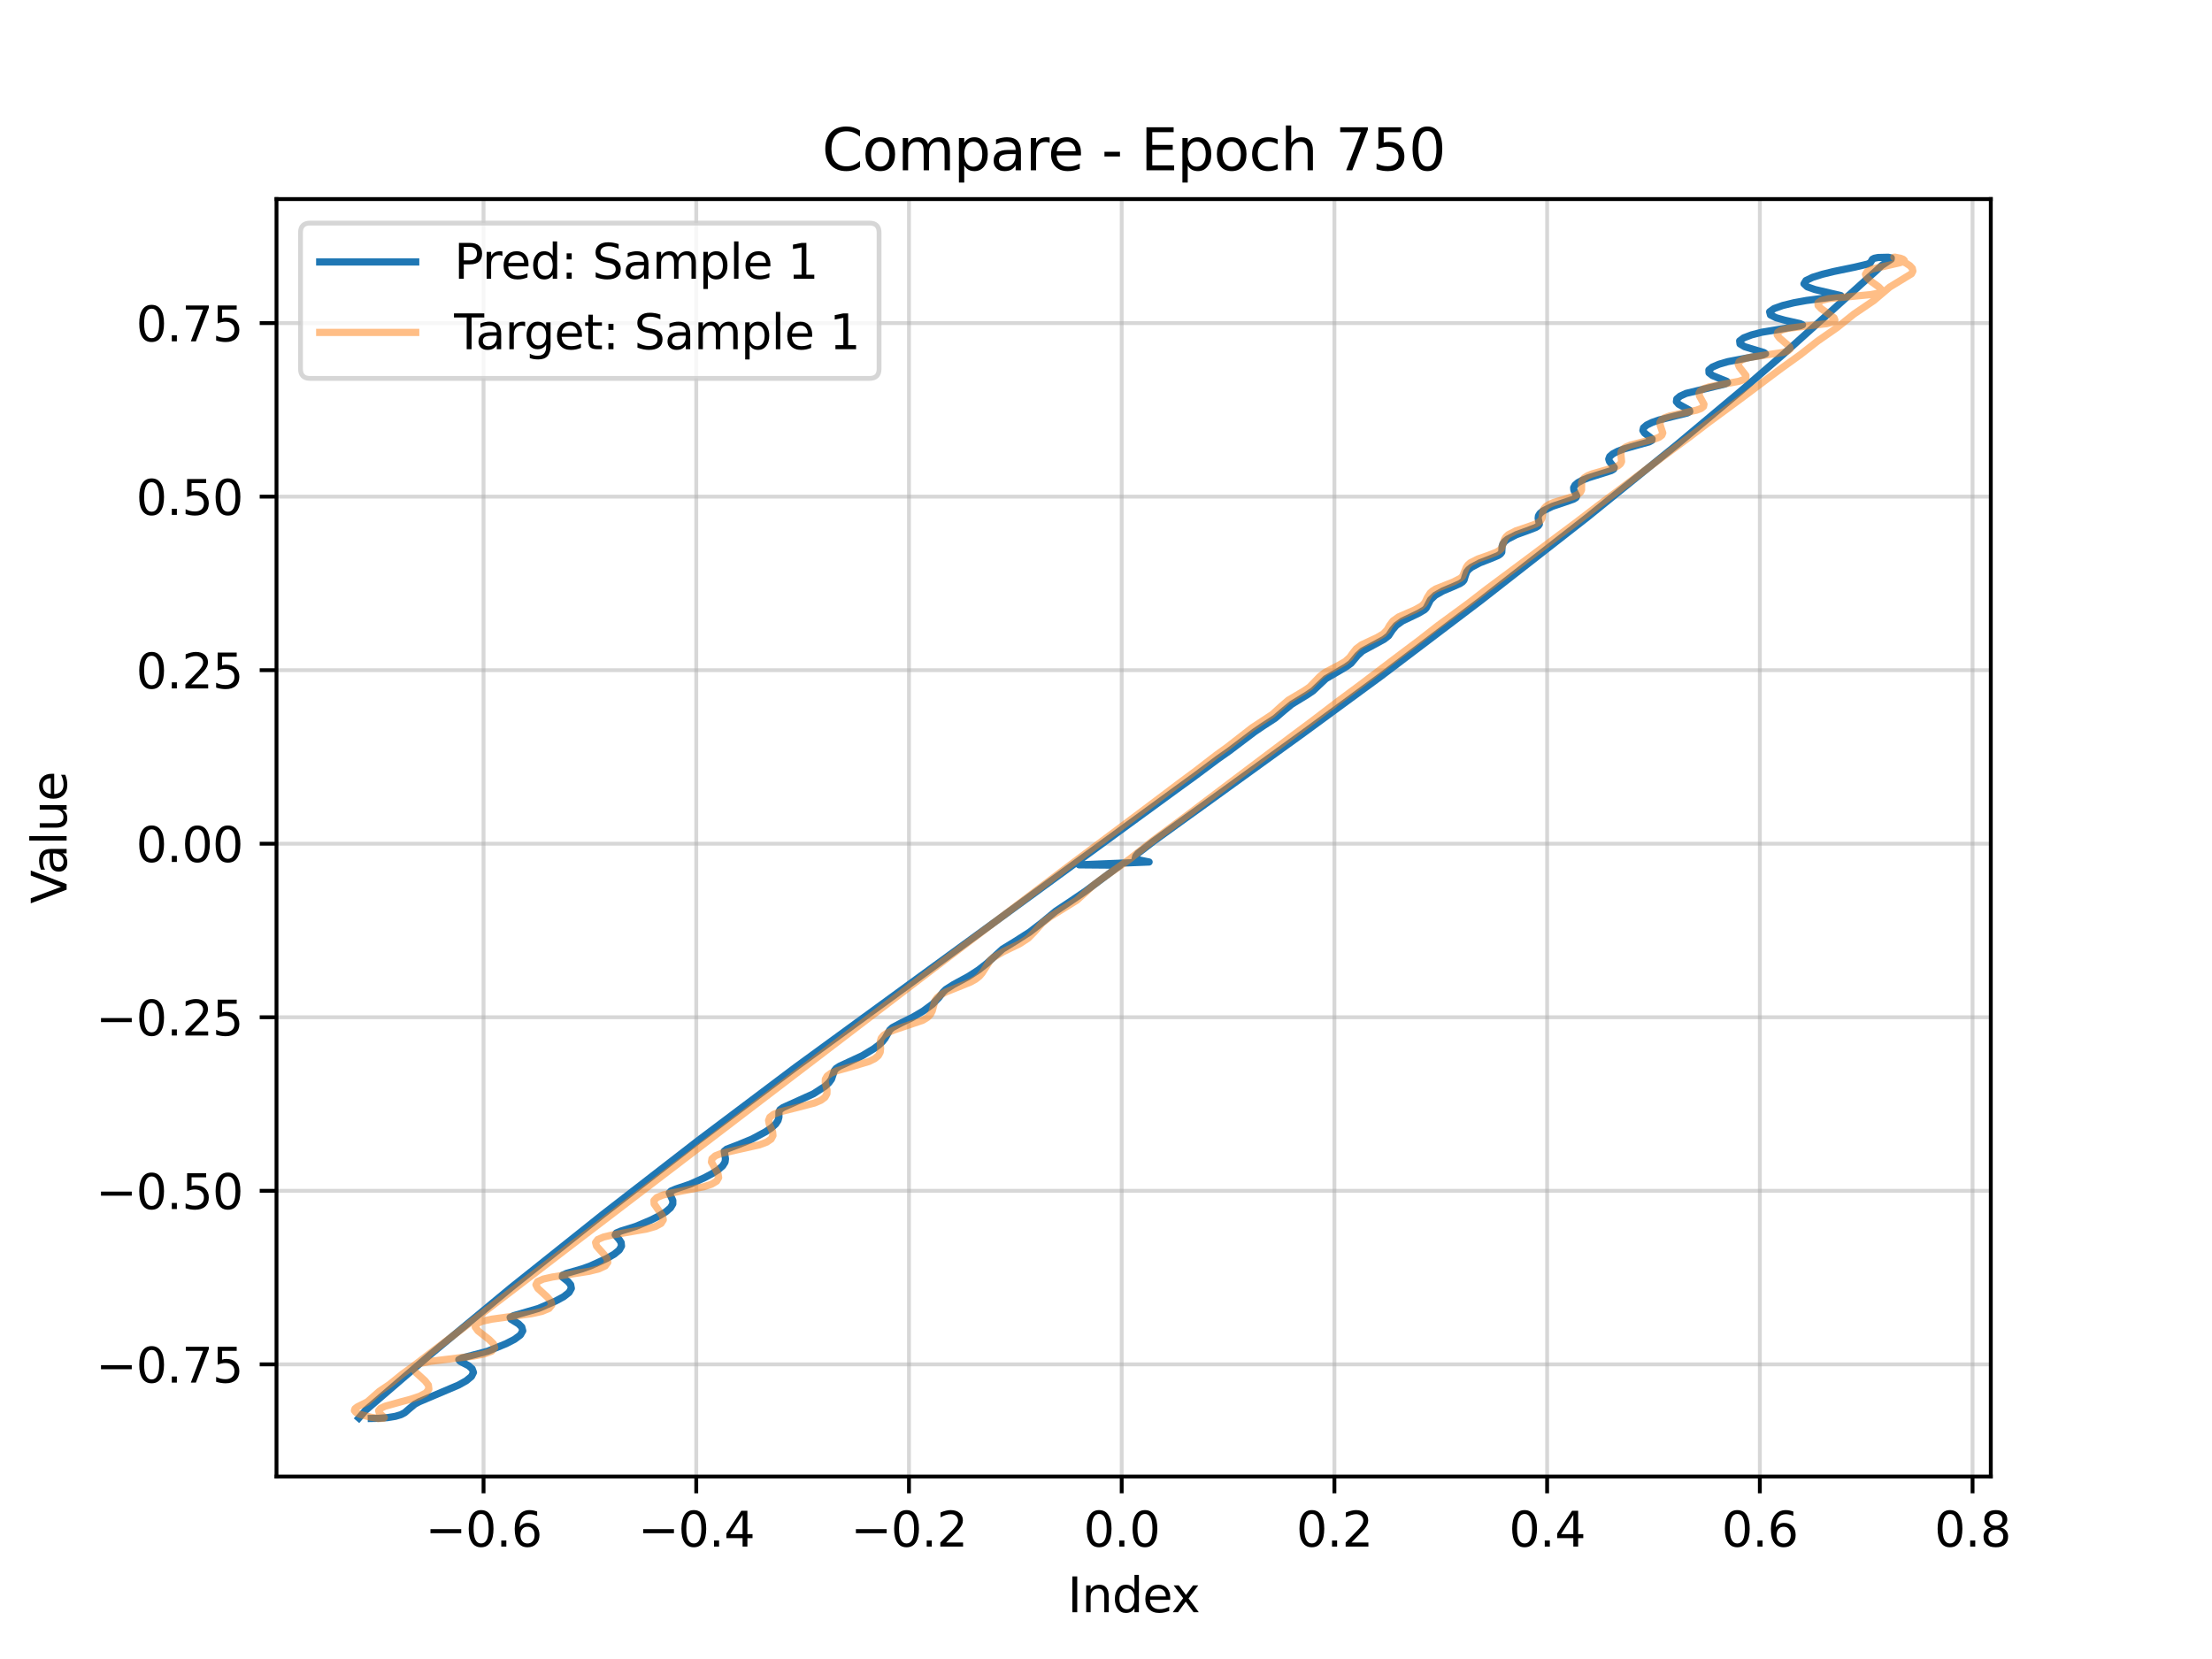 <?xml version="1.0" encoding="utf-8" standalone="no"?>
<!DOCTYPE svg PUBLIC "-//W3C//DTD SVG 1.1//EN"
  "http://www.w3.org/Graphics/SVG/1.1/DTD/svg11.dtd">
<svg xmlns:xlink="http://www.w3.org/1999/xlink" width="460.8pt" height="345.6pt" viewBox="0 0 460.8 345.6" xmlns="http://www.w3.org/2000/svg" version="1.1">
 <defs>
  <style type="text/css">*{stroke-linejoin: round; stroke-linecap: butt}</style>
 </defs>
 <g id="figure_1">
  <g id="patch_1">
   <path d="M 0 345.6 
L 460.8 345.6 
L 460.8 0 
L 0 0 
z
" style="fill: #ffffff"/>
  </g>
  <g id="axes_1">
   <g id="patch_2">
    <path d="M 57.6 307.584 
L 414.72 307.584 
L 414.72 41.472 
L 57.6 41.472 
z
" style="fill: #ffffff"/>
   </g>
   <g id="matplotlib.axis_1">
    <g id="xtick_1">
     <g id="line2d_1">
      <path d="M 100.731 307.584 
L 100.731 41.472 
" clip-path="url(#p039cfdbb49)" style="fill: none; stroke: #b0b0b0; stroke-opacity: 0.5; stroke-width: 0.8; stroke-linecap: square"/>
     </g>
     <g id="line2d_2">
      <defs>
       <path id="m019ae82e47" d="M 0 0 
L 0 3.5 
" style="stroke: #000000; stroke-width: 0.8"/>
      </defs>
      <g>
       <use xlink:href="#m019ae82e47" x="100.731" y="307.584" style="stroke: #000000; stroke-width: 0.8"/>
      </g>
     </g>
     <g id="text_1">
      <!-- −0.6 -->
      <g transform="translate(88.589 322.182) scale(0.1 -0.1)">
       <defs>
        <path id="DejaVuSans-2212" d="M 678 2272 
L 4684 2272 
L 4684 1741 
L 678 1741 
L 678 2272 
z
" transform="scale(0.016)"/>
        <path id="DejaVuSans-30" d="M 2034 4250 
Q 1547 4250 1301 3770 
Q 1056 3291 1056 2328 
Q 1056 1369 1301 889 
Q 1547 409 2034 409 
Q 2525 409 2770 889 
Q 3016 1369 3016 2328 
Q 3016 3291 2770 3770 
Q 2525 4250 2034 4250 
z
M 2034 4750 
Q 2819 4750 3233 4129 
Q 3647 3509 3647 2328 
Q 3647 1150 3233 529 
Q 2819 -91 2034 -91 
Q 1250 -91 836 529 
Q 422 1150 422 2328 
Q 422 3509 836 4129 
Q 1250 4750 2034 4750 
z
" transform="scale(0.016)"/>
        <path id="DejaVuSans-2e" d="M 684 794 
L 1344 794 
L 1344 0 
L 684 0 
L 684 794 
z
" transform="scale(0.016)"/>
        <path id="DejaVuSans-36" d="M 2113 2584 
Q 1688 2584 1439 2293 
Q 1191 2003 1191 1497 
Q 1191 994 1439 701 
Q 1688 409 2113 409 
Q 2538 409 2786 701 
Q 3034 994 3034 1497 
Q 3034 2003 2786 2293 
Q 2538 2584 2113 2584 
z
M 3366 4563 
L 3366 3988 
Q 3128 4100 2886 4159 
Q 2644 4219 2406 4219 
Q 1781 4219 1451 3797 
Q 1122 3375 1075 2522 
Q 1259 2794 1537 2939 
Q 1816 3084 2150 3084 
Q 2853 3084 3261 2657 
Q 3669 2231 3669 1497 
Q 3669 778 3244 343 
Q 2819 -91 2113 -91 
Q 1303 -91 875 529 
Q 447 1150 447 2328 
Q 447 3434 972 4092 
Q 1497 4750 2381 4750 
Q 2619 4750 2861 4703 
Q 3103 4656 3366 4563 
z
" transform="scale(0.016)"/>
       </defs>
       <use xlink:href="#DejaVuSans-2212"/>
       <use xlink:href="#DejaVuSans-30" transform="translate(83.789 0)"/>
       <use xlink:href="#DejaVuSans-2e" transform="translate(147.412 0)"/>
       <use xlink:href="#DejaVuSans-36" transform="translate(179.199 0)"/>
      </g>
     </g>
    </g>
    <g id="xtick_2">
     <g id="line2d_3">
      <path d="M 145.043 307.584 
L 145.043 41.472 
" clip-path="url(#p039cfdbb49)" style="fill: none; stroke: #b0b0b0; stroke-opacity: 0.5; stroke-width: 0.8; stroke-linecap: square"/>
     </g>
     <g id="line2d_4">
      <g>
       <use xlink:href="#m019ae82e47" x="145.043" y="307.584" style="stroke: #000000; stroke-width: 0.8"/>
      </g>
     </g>
     <g id="text_2">
      <!-- −0.4 -->
      <g transform="translate(132.902 322.182) scale(0.1 -0.1)">
       <defs>
        <path id="DejaVuSans-34" d="M 2419 4116 
L 825 1625 
L 2419 1625 
L 2419 4116 
z
M 2253 4666 
L 3047 4666 
L 3047 1625 
L 3713 1625 
L 3713 1100 
L 3047 1100 
L 3047 0 
L 2419 0 
L 2419 1100 
L 313 1100 
L 313 1709 
L 2253 4666 
z
" transform="scale(0.016)"/>
       </defs>
       <use xlink:href="#DejaVuSans-2212"/>
       <use xlink:href="#DejaVuSans-30" transform="translate(83.789 0)"/>
       <use xlink:href="#DejaVuSans-2e" transform="translate(147.412 0)"/>
       <use xlink:href="#DejaVuSans-34" transform="translate(179.199 0)"/>
      </g>
     </g>
    </g>
    <g id="xtick_3">
     <g id="line2d_5">
      <path d="M 189.356 307.584 
L 189.356 41.472 
" clip-path="url(#p039cfdbb49)" style="fill: none; stroke: #b0b0b0; stroke-opacity: 0.5; stroke-width: 0.8; stroke-linecap: square"/>
     </g>
     <g id="line2d_6">
      <g>
       <use xlink:href="#m019ae82e47" x="189.356" y="307.584" style="stroke: #000000; stroke-width: 0.8"/>
      </g>
     </g>
     <g id="text_3">
      <!-- −0.2 -->
      <g transform="translate(177.215 322.182) scale(0.1 -0.1)">
       <defs>
        <path id="DejaVuSans-32" d="M 1228 531 
L 3431 531 
L 3431 0 
L 469 0 
L 469 531 
Q 828 903 1448 1529 
Q 2069 2156 2228 2338 
Q 2531 2678 2651 2914 
Q 2772 3150 2772 3378 
Q 2772 3750 2511 3984 
Q 2250 4219 1831 4219 
Q 1534 4219 1204 4116 
Q 875 4013 500 3803 
L 500 4441 
Q 881 4594 1212 4672 
Q 1544 4750 1819 4750 
Q 2544 4750 2975 4387 
Q 3406 4025 3406 3419 
Q 3406 3131 3298 2873 
Q 3191 2616 2906 2266 
Q 2828 2175 2409 1742 
Q 1991 1309 1228 531 
z
" transform="scale(0.016)"/>
       </defs>
       <use xlink:href="#DejaVuSans-2212"/>
       <use xlink:href="#DejaVuSans-30" transform="translate(83.789 0)"/>
       <use xlink:href="#DejaVuSans-2e" transform="translate(147.412 0)"/>
       <use xlink:href="#DejaVuSans-32" transform="translate(179.199 0)"/>
      </g>
     </g>
    </g>
    <g id="xtick_4">
     <g id="line2d_7">
      <path d="M 233.669 307.584 
L 233.669 41.472 
" clip-path="url(#p039cfdbb49)" style="fill: none; stroke: #b0b0b0; stroke-opacity: 0.5; stroke-width: 0.8; stroke-linecap: square"/>
     </g>
     <g id="line2d_8">
      <g>
       <use xlink:href="#m019ae82e47" x="233.669" y="307.584" style="stroke: #000000; stroke-width: 0.8"/>
      </g>
     </g>
     <g id="text_4">
      <!-- 0.0 -->
      <g transform="translate(225.717 322.182) scale(0.1 -0.1)">
       <use xlink:href="#DejaVuSans-30"/>
       <use xlink:href="#DejaVuSans-2e" transform="translate(63.623 0)"/>
       <use xlink:href="#DejaVuSans-30" transform="translate(95.41 0)"/>
      </g>
     </g>
    </g>
    <g id="xtick_5">
     <g id="line2d_9">
      <path d="M 277.982 307.584 
L 277.982 41.472 
" clip-path="url(#p039cfdbb49)" style="fill: none; stroke: #b0b0b0; stroke-opacity: 0.5; stroke-width: 0.8; stroke-linecap: square"/>
     </g>
     <g id="line2d_10">
      <g>
       <use xlink:href="#m019ae82e47" x="277.982" y="307.584" style="stroke: #000000; stroke-width: 0.8"/>
      </g>
     </g>
     <g id="text_5">
      <!-- 0.2 -->
      <g transform="translate(270.03 322.182) scale(0.1 -0.1)">
       <use xlink:href="#DejaVuSans-30"/>
       <use xlink:href="#DejaVuSans-2e" transform="translate(63.623 0)"/>
       <use xlink:href="#DejaVuSans-32" transform="translate(95.41 0)"/>
      </g>
     </g>
    </g>
    <g id="xtick_6">
     <g id="line2d_11">
      <path d="M 322.294 307.584 
L 322.294 41.472 
" clip-path="url(#p039cfdbb49)" style="fill: none; stroke: #b0b0b0; stroke-opacity: 0.5; stroke-width: 0.8; stroke-linecap: square"/>
     </g>
     <g id="line2d_12">
      <g>
       <use xlink:href="#m019ae82e47" x="322.294" y="307.584" style="stroke: #000000; stroke-width: 0.8"/>
      </g>
     </g>
     <g id="text_6">
      <!-- 0.4 -->
      <g transform="translate(314.343 322.182) scale(0.1 -0.1)">
       <use xlink:href="#DejaVuSans-30"/>
       <use xlink:href="#DejaVuSans-2e" transform="translate(63.623 0)"/>
       <use xlink:href="#DejaVuSans-34" transform="translate(95.41 0)"/>
      </g>
     </g>
    </g>
    <g id="xtick_7">
     <g id="line2d_13">
      <path d="M 366.607 307.584 
L 366.607 41.472 
" clip-path="url(#p039cfdbb49)" style="fill: none; stroke: #b0b0b0; stroke-opacity: 0.5; stroke-width: 0.8; stroke-linecap: square"/>
     </g>
     <g id="line2d_14">
      <g>
       <use xlink:href="#m019ae82e47" x="366.607" y="307.584" style="stroke: #000000; stroke-width: 0.8"/>
      </g>
     </g>
     <g id="text_7">
      <!-- 0.6 -->
      <g transform="translate(358.655 322.182) scale(0.1 -0.1)">
       <use xlink:href="#DejaVuSans-30"/>
       <use xlink:href="#DejaVuSans-2e" transform="translate(63.623 0)"/>
       <use xlink:href="#DejaVuSans-36" transform="translate(95.41 0)"/>
      </g>
     </g>
    </g>
    <g id="xtick_8">
     <g id="line2d_15">
      <path d="M 410.92 307.584 
L 410.92 41.472 
" clip-path="url(#p039cfdbb49)" style="fill: none; stroke: #b0b0b0; stroke-opacity: 0.5; stroke-width: 0.8; stroke-linecap: square"/>
     </g>
     <g id="line2d_16">
      <g>
       <use xlink:href="#m019ae82e47" x="410.92" y="307.584" style="stroke: #000000; stroke-width: 0.8"/>
      </g>
     </g>
     <g id="text_8">
      <!-- 0.8 -->
      <g transform="translate(402.968 322.182) scale(0.1 -0.1)">
       <defs>
        <path id="DejaVuSans-38" d="M 2034 2216 
Q 1584 2216 1326 1975 
Q 1069 1734 1069 1313 
Q 1069 891 1326 650 
Q 1584 409 2034 409 
Q 2484 409 2743 651 
Q 3003 894 3003 1313 
Q 3003 1734 2745 1975 
Q 2488 2216 2034 2216 
z
M 1403 2484 
Q 997 2584 770 2862 
Q 544 3141 544 3541 
Q 544 4100 942 4425 
Q 1341 4750 2034 4750 
Q 2731 4750 3128 4425 
Q 3525 4100 3525 3541 
Q 3525 3141 3298 2862 
Q 3072 2584 2669 2484 
Q 3125 2378 3379 2068 
Q 3634 1759 3634 1313 
Q 3634 634 3220 271 
Q 2806 -91 2034 -91 
Q 1263 -91 848 271 
Q 434 634 434 1313 
Q 434 1759 690 2068 
Q 947 2378 1403 2484 
z
M 1172 3481 
Q 1172 3119 1398 2916 
Q 1625 2713 2034 2713 
Q 2441 2713 2670 2916 
Q 2900 3119 2900 3481 
Q 2900 3844 2670 4047 
Q 2441 4250 2034 4250 
Q 1625 4250 1398 4047 
Q 1172 3844 1172 3481 
z
" transform="scale(0.016)"/>
       </defs>
       <use xlink:href="#DejaVuSans-30"/>
       <use xlink:href="#DejaVuSans-2e" transform="translate(63.623 0)"/>
       <use xlink:href="#DejaVuSans-38" transform="translate(95.41 0)"/>
      </g>
     </g>
    </g>
    <g id="text_9">
     <!-- Index -->
     <g transform="translate(222.394 335.861) scale(0.1 -0.1)">
      <defs>
       <path id="DejaVuSans-49" d="M 628 4666 
L 1259 4666 
L 1259 0 
L 628 0 
L 628 4666 
z
" transform="scale(0.016)"/>
       <path id="DejaVuSans-6e" d="M 3513 2113 
L 3513 0 
L 2938 0 
L 2938 2094 
Q 2938 2591 2744 2837 
Q 2550 3084 2163 3084 
Q 1697 3084 1428 2787 
Q 1159 2491 1159 1978 
L 1159 0 
L 581 0 
L 581 3500 
L 1159 3500 
L 1159 2956 
Q 1366 3272 1645 3428 
Q 1925 3584 2291 3584 
Q 2894 3584 3203 3211 
Q 3513 2838 3513 2113 
z
" transform="scale(0.016)"/>
       <path id="DejaVuSans-64" d="M 2906 2969 
L 2906 4863 
L 3481 4863 
L 3481 0 
L 2906 0 
L 2906 525 
Q 2725 213 2448 61 
Q 2172 -91 1784 -91 
Q 1150 -91 751 415 
Q 353 922 353 1747 
Q 353 2572 751 3078 
Q 1150 3584 1784 3584 
Q 2172 3584 2448 3432 
Q 2725 3281 2906 2969 
z
M 947 1747 
Q 947 1113 1208 752 
Q 1469 391 1925 391 
Q 2381 391 2643 752 
Q 2906 1113 2906 1747 
Q 2906 2381 2643 2742 
Q 2381 3103 1925 3103 
Q 1469 3103 1208 2742 
Q 947 2381 947 1747 
z
" transform="scale(0.016)"/>
       <path id="DejaVuSans-65" d="M 3597 1894 
L 3597 1613 
L 953 1613 
Q 991 1019 1311 708 
Q 1631 397 2203 397 
Q 2534 397 2845 478 
Q 3156 559 3463 722 
L 3463 178 
Q 3153 47 2828 -22 
Q 2503 -91 2169 -91 
Q 1331 -91 842 396 
Q 353 884 353 1716 
Q 353 2575 817 3079 
Q 1281 3584 2069 3584 
Q 2775 3584 3186 3129 
Q 3597 2675 3597 1894 
z
M 3022 2063 
Q 3016 2534 2758 2815 
Q 2500 3097 2075 3097 
Q 1594 3097 1305 2825 
Q 1016 2553 972 2059 
L 3022 2063 
z
" transform="scale(0.016)"/>
       <path id="DejaVuSans-78" d="M 3513 3500 
L 2247 1797 
L 3578 0 
L 2900 0 
L 1881 1375 
L 863 0 
L 184 0 
L 1544 1831 
L 300 3500 
L 978 3500 
L 1906 2253 
L 2834 3500 
L 3513 3500 
z
" transform="scale(0.016)"/>
      </defs>
      <use xlink:href="#DejaVuSans-49"/>
      <use xlink:href="#DejaVuSans-6e" transform="translate(29.492 0)"/>
      <use xlink:href="#DejaVuSans-64" transform="translate(92.871 0)"/>
      <use xlink:href="#DejaVuSans-65" transform="translate(156.348 0)"/>
      <use xlink:href="#DejaVuSans-78" transform="translate(216.121 0)"/>
     </g>
    </g>
   </g>
   <g id="matplotlib.axis_2">
    <g id="ytick_1">
     <g id="line2d_17">
      <path d="M 57.6 284.222 
L 414.72 284.222 
" clip-path="url(#p039cfdbb49)" style="fill: none; stroke: #b0b0b0; stroke-opacity: 0.5; stroke-width: 0.8; stroke-linecap: square"/>
     </g>
     <g id="line2d_18">
      <defs>
       <path id="mc5f2b3b460" d="M 0 0 
L -3.5 0 
" style="stroke: #000000; stroke-width: 0.8"/>
      </defs>
      <g>
       <use xlink:href="#mc5f2b3b460" x="57.6" y="284.222" style="stroke: #000000; stroke-width: 0.8"/>
      </g>
     </g>
     <g id="text_10">
      <!-- −0.75 -->
      <g transform="translate(19.955 288.021) scale(0.1 -0.1)">
       <defs>
        <path id="DejaVuSans-37" d="M 525 4666 
L 3525 4666 
L 3525 4397 
L 1831 0 
L 1172 0 
L 2766 4134 
L 525 4134 
L 525 4666 
z
" transform="scale(0.016)"/>
        <path id="DejaVuSans-35" d="M 691 4666 
L 3169 4666 
L 3169 4134 
L 1269 4134 
L 1269 2991 
Q 1406 3038 1543 3061 
Q 1681 3084 1819 3084 
Q 2600 3084 3056 2656 
Q 3513 2228 3513 1497 
Q 3513 744 3044 326 
Q 2575 -91 1722 -91 
Q 1428 -91 1123 -41 
Q 819 9 494 109 
L 494 744 
Q 775 591 1075 516 
Q 1375 441 1709 441 
Q 2250 441 2565 725 
Q 2881 1009 2881 1497 
Q 2881 1984 2565 2268 
Q 2250 2553 1709 2553 
Q 1456 2553 1204 2497 
Q 953 2441 691 2322 
L 691 4666 
z
" transform="scale(0.016)"/>
       </defs>
       <use xlink:href="#DejaVuSans-2212"/>
       <use xlink:href="#DejaVuSans-30" transform="translate(83.789 0)"/>
       <use xlink:href="#DejaVuSans-2e" transform="translate(147.412 0)"/>
       <use xlink:href="#DejaVuSans-37" transform="translate(179.199 0)"/>
       <use xlink:href="#DejaVuSans-35" transform="translate(242.822 0)"/>
      </g>
     </g>
    </g>
    <g id="ytick_2">
     <g id="line2d_19">
      <path d="M 57.6 248.069 
L 414.72 248.069 
" clip-path="url(#p039cfdbb49)" style="fill: none; stroke: #b0b0b0; stroke-opacity: 0.5; stroke-width: 0.8; stroke-linecap: square"/>
     </g>
     <g id="line2d_20">
      <g>
       <use xlink:href="#mc5f2b3b460" x="57.6" y="248.069" style="stroke: #000000; stroke-width: 0.8"/>
      </g>
     </g>
     <g id="text_11">
      <!-- −0.50 -->
      <g transform="translate(19.955 251.868) scale(0.1 -0.1)">
       <use xlink:href="#DejaVuSans-2212"/>
       <use xlink:href="#DejaVuSans-30" transform="translate(83.789 0)"/>
       <use xlink:href="#DejaVuSans-2e" transform="translate(147.412 0)"/>
       <use xlink:href="#DejaVuSans-35" transform="translate(179.199 0)"/>
       <use xlink:href="#DejaVuSans-30" transform="translate(242.822 0)"/>
      </g>
     </g>
    </g>
    <g id="ytick_3">
     <g id="line2d_21">
      <path d="M 57.6 211.917 
L 414.72 211.917 
" clip-path="url(#p039cfdbb49)" style="fill: none; stroke: #b0b0b0; stroke-opacity: 0.5; stroke-width: 0.8; stroke-linecap: square"/>
     </g>
     <g id="line2d_22">
      <g>
       <use xlink:href="#mc5f2b3b460" x="57.6" y="211.917" style="stroke: #000000; stroke-width: 0.8"/>
      </g>
     </g>
     <g id="text_12">
      <!-- −0.25 -->
      <g transform="translate(19.955 215.716) scale(0.1 -0.1)">
       <use xlink:href="#DejaVuSans-2212"/>
       <use xlink:href="#DejaVuSans-30" transform="translate(83.789 0)"/>
       <use xlink:href="#DejaVuSans-2e" transform="translate(147.412 0)"/>
       <use xlink:href="#DejaVuSans-32" transform="translate(179.199 0)"/>
       <use xlink:href="#DejaVuSans-35" transform="translate(242.822 0)"/>
      </g>
     </g>
    </g>
    <g id="ytick_4">
     <g id="line2d_23">
      <path d="M 57.6 175.764 
L 414.72 175.764 
" clip-path="url(#p039cfdbb49)" style="fill: none; stroke: #b0b0b0; stroke-opacity: 0.5; stroke-width: 0.8; stroke-linecap: square"/>
     </g>
     <g id="line2d_24">
      <g>
       <use xlink:href="#mc5f2b3b460" x="57.6" y="175.764" style="stroke: #000000; stroke-width: 0.8"/>
      </g>
     </g>
     <g id="text_13">
      <!-- 0.00 -->
      <g transform="translate(28.334 179.563) scale(0.1 -0.1)">
       <use xlink:href="#DejaVuSans-30"/>
       <use xlink:href="#DejaVuSans-2e" transform="translate(63.623 0)"/>
       <use xlink:href="#DejaVuSans-30" transform="translate(95.41 0)"/>
       <use xlink:href="#DejaVuSans-30" transform="translate(159.033 0)"/>
      </g>
     </g>
    </g>
    <g id="ytick_5">
     <g id="line2d_25">
      <path d="M 57.6 139.612 
L 414.72 139.612 
" clip-path="url(#p039cfdbb49)" style="fill: none; stroke: #b0b0b0; stroke-opacity: 0.5; stroke-width: 0.8; stroke-linecap: square"/>
     </g>
     <g id="line2d_26">
      <g>
       <use xlink:href="#mc5f2b3b460" x="57.6" y="139.612" style="stroke: #000000; stroke-width: 0.8"/>
      </g>
     </g>
     <g id="text_14">
      <!-- 0.25 -->
      <g transform="translate(28.334 143.411) scale(0.1 -0.1)">
       <use xlink:href="#DejaVuSans-30"/>
       <use xlink:href="#DejaVuSans-2e" transform="translate(63.623 0)"/>
       <use xlink:href="#DejaVuSans-32" transform="translate(95.41 0)"/>
       <use xlink:href="#DejaVuSans-35" transform="translate(159.033 0)"/>
      </g>
     </g>
    </g>
    <g id="ytick_6">
     <g id="line2d_27">
      <path d="M 57.6 103.459 
L 414.72 103.459 
" clip-path="url(#p039cfdbb49)" style="fill: none; stroke: #b0b0b0; stroke-opacity: 0.5; stroke-width: 0.8; stroke-linecap: square"/>
     </g>
     <g id="line2d_28">
      <g>
       <use xlink:href="#mc5f2b3b460" x="57.6" y="103.459" style="stroke: #000000; stroke-width: 0.8"/>
      </g>
     </g>
     <g id="text_15">
      <!-- 0.50 -->
      <g transform="translate(28.334 107.259) scale(0.1 -0.1)">
       <use xlink:href="#DejaVuSans-30"/>
       <use xlink:href="#DejaVuSans-2e" transform="translate(63.623 0)"/>
       <use xlink:href="#DejaVuSans-35" transform="translate(95.41 0)"/>
       <use xlink:href="#DejaVuSans-30" transform="translate(159.033 0)"/>
      </g>
     </g>
    </g>
    <g id="ytick_7">
     <g id="line2d_29">
      <path d="M 57.6 67.307 
L 414.72 67.307 
" clip-path="url(#p039cfdbb49)" style="fill: none; stroke: #b0b0b0; stroke-opacity: 0.5; stroke-width: 0.8; stroke-linecap: square"/>
     </g>
     <g id="line2d_30">
      <g>
       <use xlink:href="#mc5f2b3b460" x="57.6" y="67.307" style="stroke: #000000; stroke-width: 0.8"/>
      </g>
     </g>
     <g id="text_16">
      <!-- 0.75 -->
      <g transform="translate(28.334 71.106) scale(0.1 -0.1)">
       <use xlink:href="#DejaVuSans-30"/>
       <use xlink:href="#DejaVuSans-2e" transform="translate(63.623 0)"/>
       <use xlink:href="#DejaVuSans-37" transform="translate(95.41 0)"/>
       <use xlink:href="#DejaVuSans-35" transform="translate(159.033 0)"/>
      </g>
     </g>
    </g>
    <g id="text_17">
     <!-- Value -->
     <g transform="translate(13.875 188.259) rotate(-90) scale(0.1 -0.1)">
      <defs>
       <path id="DejaVuSans-56" d="M 1831 0 
L 50 4666 
L 709 4666 
L 2188 738 
L 3669 4666 
L 4325 4666 
L 2547 0 
L 1831 0 
z
" transform="scale(0.016)"/>
       <path id="DejaVuSans-61" d="M 2194 1759 
Q 1497 1759 1228 1600 
Q 959 1441 959 1056 
Q 959 750 1161 570 
Q 1363 391 1709 391 
Q 2188 391 2477 730 
Q 2766 1069 2766 1631 
L 2766 1759 
L 2194 1759 
z
M 3341 1997 
L 3341 0 
L 2766 0 
L 2766 531 
Q 2569 213 2275 61 
Q 1981 -91 1556 -91 
Q 1019 -91 701 211 
Q 384 513 384 1019 
Q 384 1609 779 1909 
Q 1175 2209 1959 2209 
L 2766 2209 
L 2766 2266 
Q 2766 2663 2505 2880 
Q 2244 3097 1772 3097 
Q 1472 3097 1187 3025 
Q 903 2953 641 2809 
L 641 3341 
Q 956 3463 1253 3523 
Q 1550 3584 1831 3584 
Q 2591 3584 2966 3190 
Q 3341 2797 3341 1997 
z
" transform="scale(0.016)"/>
       <path id="DejaVuSans-6c" d="M 603 4863 
L 1178 4863 
L 1178 0 
L 603 0 
L 603 4863 
z
" transform="scale(0.016)"/>
       <path id="DejaVuSans-75" d="M 544 1381 
L 544 3500 
L 1119 3500 
L 1119 1403 
Q 1119 906 1312 657 
Q 1506 409 1894 409 
Q 2359 409 2629 706 
Q 2900 1003 2900 1516 
L 2900 3500 
L 3475 3500 
L 3475 0 
L 2900 0 
L 2900 538 
Q 2691 219 2414 64 
Q 2138 -91 1772 -91 
Q 1169 -91 856 284 
Q 544 659 544 1381 
z
M 1991 3584 
L 1991 3584 
z
" transform="scale(0.016)"/>
      </defs>
      <use xlink:href="#DejaVuSans-56"/>
      <use xlink:href="#DejaVuSans-61" transform="translate(60.658 0)"/>
      <use xlink:href="#DejaVuSans-6c" transform="translate(121.938 0)"/>
      <use xlink:href="#DejaVuSans-75" transform="translate(149.721 0)"/>
      <use xlink:href="#DejaVuSans-65" transform="translate(213.1 0)"/>
     </g>
    </g>
   </g>
   <g id="line2d_31">
    <path d="M 77.347 295.488 
L 78.901 295.459 
L 80.757 295.31 
L 82.359 295.052 
L 83.505 294.706 
L 84.294 294.3 
L 85.327 293.407 
L 86.437 292.487 
L 87.361 291.999 
L 95.514 288.539 
L 97.117 287.644 
L 98.209 286.75 
L 98.629 285.905 
L 98.351 285.149 
L 97.633 284.511 
L 95.857 283.584 
L 95.576 283.239 
L 96.215 282.906 
L 101.62 281.473 
L 105.405 279.924 
L 107.158 279.024 
L 108.404 278.108 
L 108.901 277.234 
L 108.694 276.45 
L 108.028 275.785 
L 106.434 274.811 
L 106.27 274.44 
L 106.987 274.081 
L 112.171 272.576 
L 115.775 271.019 
L 117.409 270.132 
L 118.553 269.238 
L 119.021 268.389 
L 118.875 267.63 
L 118.335 266.985 
L 117.141 266.021 
L 117.195 265.64 
L 118.039 265.263 
L 121.279 264.327 
L 123.007 263.705 
L 126.42 262.148 
L 127.944 261.275 
L 129.009 260.402 
L 129.469 259.577 
L 129.392 258.84 
L 128.979 258.21 
L 128.156 257.249 
L 128.389 256.856 
L 129.32 256.462 
L 132.432 255.491 
L 135.669 254.125 
L 137.269 253.312 
L 138.686 252.457 
L 139.683 251.607 
L 140.152 250.807 
L 140.159 250.089 
L 139.423 248.508 
L 139.804 248.102 
L 140.787 247.69 
L 143.751 246.688 
L 146.799 245.321 
L 148.295 244.521 
L 149.611 243.686 
L 150.553 242.861 
L 151.038 242.084 
L 151.129 241.386 
L 150.865 239.813 
L 151.376 239.393 
L 153.761 238.484 
L 156.658 237.287 
L 159.472 235.777 
L 160.686 234.966 
L 161.574 234.167 
L 162.077 233.416 
L 162.259 232.738 
L 162.265 231.627 
L 162.495 231.165 
L 163.122 230.726 
L 169.475 227.851 
L 171.853 226.303 
L 172.691 225.534 
L 173.22 224.81 
L 173.638 223.567 
L 173.81 223.048 
L 174.189 222.574 
L 174.898 222.117 
L 179.655 219.908 
L 182.041 218.462 
L 183.054 217.708 
L 183.842 216.971 
L 184.387 216.278 
L 185.365 214.551 
L 185.903 214.065 
L 187.746 213.087 
L 190.07 211.954 
L 192.334 210.614 
L 194.276 209.178 
L 195.573 207.824 
L 196.483 206.654 
L 197.025 206.128 
L 198.628 205.107 
L 201.791 203.388 
L 203.84 202.06 
L 205.587 200.693 
L 208.847 197.714 
L 211.553 196.055 
L 214.476 194.186 
L 217.02 192.223 
L 219.907 189.833 
L 222.471 188.124 
L 226.102 185.663 
L 233.373 180.235 
L 224.79 180.162 
L 239.379 179.57 
L 236.442 178.969 
L 236.603 178.361 
L 237.087 177.745 
L 240.27 175.288 
L 245.184 171.737 
L 251.06 167.51 
L 257.637 162.757 
L 271.644 152.637 
L 287.739 140.828 
L 308.508 125.085 
L 330.764 107.686 
L 349.242 92.703 
L 362.874 81.267 
L 371.398 73.888 
L 390.76 56.466 
L 391.97 55.333 
L 393.964 53.992 
L 393.99 53.734 
L 393.36 53.593 
L 391.217 53.645 
L 390.462 53.8 
L 390.064 54.009 
L 389.62 54.75 
L 389.048 55.016 
L 386.374 55.651 
L 382.013 56.554 
L 379.671 57.126 
L 377.612 57.765 
L 376.212 58.442 
L 375.802 59.118 
L 376.491 59.753 
L 378.072 60.311 
L 383.481 61.576 
L 382.754 61.752 
L 376.322 62.593 
L 373.719 63.067 
L 371.381 63.638 
L 369.579 64.279 
L 368.65 64.949 
L 368.818 65.602 
L 369.998 66.196 
L 371.788 66.702 
L 374.996 67.419 
L 375.502 67.662 
L 375.022 67.876 
L 366.992 69.214 
L 364.884 69.763 
L 363.259 70.377 
L 362.4 71.017 
L 362.482 71.644 
L 363.428 72.218 
L 366.39 73.119 
L 367.467 73.442 
L 367.795 73.705 
L 367.259 73.944 
L 359.953 75.336 
L 358.118 75.871 
L 356.728 76.461 
L 355.992 77.073 
L 356.019 77.67 
L 356.723 78.222 
L 359.72 79.447 
L 359.881 79.733 
L 359.336 79.998 
L 351.25 81.95 
L 350.011 82.516 
L 349.309 83.102 
L 349.228 83.677 
L 349.703 84.213 
L 351.94 85.449 
L 352.011 85.752 
L 351.481 86.037 
L 348.92 86.661 
L 345.609 87.495 
L 344.152 88.001 
L 343.033 88.549 
L 342.378 89.114 
L 342.243 89.67 
L 342.566 90.191 
L 344.161 91.427 
L 344.114 91.745 
L 343.562 92.046 
L 341.206 92.699 
L 338.257 93.533 
L 336.965 94.026 
L 335.961 94.556 
L 335.338 95.1 
L 335.131 95.637 
L 335.288 96.144 
L 336.286 97.387 
L 336.168 97.72 
L 335.638 98.037 
L 333.524 98.709 
L 330.867 99.535 
L 329.68 100.015 
L 328.734 100.527 
L 328.104 101.055 
L 327.824 101.577 
L 327.855 102.075 
L 328.467 103.322 
L 328.304 103.663 
L 327.786 103.989 
L 325.82 104.671 
L 323.373 105.489 
L 321.401 106.457 
L 320.796 106.969 
L 320.483 107.477 
L 320.428 107.964 
L 320.674 109.205 
L 320.444 109.552 
L 319.919 109.886 
L 318.094 110.579 
L 315.869 111.389 
L 314.04 112.33 
L 313.436 112.827 
L 313.072 113.322 
L 312.919 113.798 
L 312.839 115.041 
L 312.572 115.396 
L 312.059 115.738 
L 310.361 116.441 
L 308.287 117.244 
L 306.541 118.168 
L 305.936 118.655 
L 305.535 119.141 
L 305.214 120.057 
L 304.982 120.858 
L 304.664 121.22 
L 304.138 121.571 
L 302.517 122.289 
L 300.602 123.095 
L 298.989 124.007 
L 297.993 124.959 
L 297.528 125.862 
L 297.111 126.667 
L 296.739 127.037 
L 295.503 127.758 
L 292.134 129.373 
L 290.86 130.292 
L 290.084 131.208 
L 289.262 132.448 
L 288.308 133.189 
L 283.832 135.613 
L 282.835 136.518 
L 281.434 138.187 
L 280.377 138.94 
L 276.206 141.381 
L 274.811 142.693 
L 273.533 143.91 
L 272.403 144.679 
L 269.097 146.705 
L 267.529 147.993 
L 265.63 149.623 
L 263.202 151.195 
L 261.375 152.435 
L 256.005 156.494 
L 253.679 158.127 
L 248.814 161.759 
L 244.912 164.588 
L 241.087 167.38 
L 236.142 170.984 
L 165.741 222.324 
L 145.477 237.572 
L 125.515 253.033 
L 106.406 268.285 
L 89.615 282.211 
L 76.104 293.841 
L 74.758 295.399 
L 74.758 295.399 
" clip-path="url(#p039cfdbb49)" style="fill: none; stroke: #1f77b4; stroke-width: 1.5; stroke-linecap: square"/>
   </g>
   <g id="line2d_32">
    <path d="M 79.294 295.488 
L 79.894 295.459 
L 80.058 295.31 
L 79.411 294.706 
L 79.005 294.3 
L 78.88 293.86 
L 79.242 293.407 
L 80.198 292.951 
L 83.616 291.999 
L 85.629 291.465 
L 87.43 290.861 
L 88.729 290.17 
L 89.341 289.391 
L 89.232 288.539 
L 88.54 287.644 
L 86.627 285.905 
L 86.157 285.149 
L 86.439 284.511 
L 87.63 283.995 
L 89.697 283.584 
L 98.403 282.531 
L 100.815 282.063 
L 102.408 281.473 
L 103.046 280.754 
L 102.787 279.924 
L 101.866 279.024 
L 99.569 277.234 
L 99.006 276.45 
L 99.246 275.785 
L 100.406 275.245 
L 102.418 274.811 
L 110.674 273.678 
L 112.906 273.185 
L 114.367 272.576 
L 114.952 271.847 
L 114.734 271.019 
L 113.941 270.132 
L 112.032 268.389 
L 111.643 267.63 
L 111.988 266.985 
L 113.161 266.456 
L 115.089 266.021 
L 122.724 264.839 
L 124.753 264.327 
L 126.076 263.705 
L 126.612 262.971 
L 126.441 262.148 
L 125.779 261.275 
L 124.267 259.577 
L 124.065 258.84 
L 124.539 258.21 
L 125.757 257.687 
L 127.634 257.249 
L 134.716 256.019 
L 136.54 255.491 
L 137.711 254.859 
L 138.176 254.125 
L 138.02 253.312 
L 136.273 250.807 
L 136.233 250.089 
L 136.821 249.472 
L 138.083 248.953 
L 139.927 248.508 
L 146.574 247.23 
L 148.237 246.688 
L 149.291 246.051 
L 149.703 245.321 
L 149.569 244.521 
L 148.21 242.084 
L 148.315 241.386 
L 149.003 240.781 
L 150.292 240.264 
L 154.173 239.393 
L 158.222 238.484 
L 159.708 237.929 
L 160.644 237.287 
L 161.023 236.562 
L 160.948 235.777 
L 160.253 234.167 
L 160.111 233.416 
L 160.375 232.738 
L 161.147 232.144 
L 162.429 231.627 
L 166.035 230.726 
L 169.674 229.777 
L 171.008 229.21 
L 171.87 228.566 
L 172.263 227.851 
L 172.284 227.086 
L 171.917 225.534 
L 171.935 224.81 
L 172.31 224.152 
L 173.126 223.567 
L 174.374 223.048 
L 177.721 222.117 
L 181.006 221.129 
L 182.199 220.552 
L 182.978 219.908 
L 183.359 219.204 
L 183.442 218.462 
L 183.373 216.971 
L 183.573 216.278 
L 184.108 215.643 
L 185.025 215.071 
L 186.29 214.551 
L 192.211 212.547 
L 193.192 211.954 
L 193.836 211.306 
L 194.193 210.614 
L 194.768 208.481 
L 195.239 207.824 
L 195.991 207.216 
L 197.021 206.654 
L 199.626 205.619 
L 202.198 204.572 
L 203.218 204.001 
L 204.002 203.388 
L 204.571 202.737 
L 206.304 200.036 
L 207.019 199.411 
L 208.977 198.258 
L 212.371 196.625 
L 214.163 195.457 
L 215.428 194.186 
L 217.162 192.223 
L 218.754 190.989 
L 224.325 187.531 
L 226.384 185.663 
L 227.783 184.395 
L 229.394 183.163 
L 235.338 178.969 
L 239.945 175.288 
L 247.162 169.941 
L 251.95 166.309 
L 257.444 162.16 
L 269.284 153.231 
L 273.28 150.255 
L 278.674 146.136 
L 283.44 142.598 
L 291.16 136.744 
L 295.839 133.229 
L 299.569 130.313 
L 305.902 125.67 
L 309.671 122.757 
L 319.014 115.8 
L 324.415 111.747 
L 328.302 108.852 
L 332.843 105.368 
L 337.47 101.911 
L 347.384 94.419 
L 352.043 90.978 
L 355.786 88.11 
L 360.437 84.691 
L 364.276 81.835 
L 368.058 78.991 
L 371.096 76.719 
L 375.038 73.888 
L 378.651 71.051 
L 382.69 68.246 
L 386.218 65.416 
L 390.333 62.627 
L 393.655 59.809 
L 398.191 57.04 
L 398.487 56.466 
L 398.365 55.891 
L 397.848 55.333 
L 397.044 54.813 
L 394.529 53.593 
L 394.734 53.568 
L 395.896 53.8 
L 396.453 54.009 
L 396.699 54.247 
L 396.472 54.496 
L 395.71 54.75 
L 389.938 56.062 
L 388.988 56.554 
L 388.617 57.126 
L 388.839 57.765 
L 389.533 58.442 
L 391.359 59.753 
L 391.9 60.311 
L 391.854 60.769 
L 391.092 61.12 
L 389.62 61.379 
L 380.875 62.226 
L 379.436 62.593 
L 378.723 63.067 
L 378.741 63.638 
L 379.357 64.279 
L 382.061 66.196 
L 382.253 66.702 
L 381.757 67.107 
L 380.555 67.419 
L 376.638 67.876 
L 372.528 68.387 
L 371.106 68.753 
L 370.333 69.214 
L 370.224 69.763 
L 370.663 70.377 
L 372.808 72.218 
L 372.914 72.714 
L 372.426 73.119 
L 371.336 73.442 
L 367.883 73.944 
L 364.291 74.5 
L 363.024 74.876 
L 362.289 75.336 
L 362.093 75.871 
L 362.335 76.461 
L 363.712 78.222 
L 363.683 78.705 
L 363.179 79.111 
L 362.191 79.447 
L 359.183 79.998 
L 356.04 80.595 
L 354.893 80.978 
L 354.185 81.431 
L 353.926 81.95 
L 354.042 82.516 
L 354.972 84.213 
L 354.869 84.69 
L 354.355 85.1 
L 353.421 85.449 
L 350.655 86.037 
L 347.793 86.661 
L 346.743 87.047 
L 346.078 87.495 
L 345.802 88.001 
L 345.84 88.549 
L 346.384 90.191 
L 346.195 90.66 
L 345.659 91.07 
L 344.774 91.427 
L 342.279 92.046 
L 339.719 92.699 
L 338.747 93.089 
L 338.085 93.533 
L 337.737 94.026 
L 337.648 94.556 
L 337.806 96.144 
L 337.587 96.608 
L 337.089 97.021 
L 336.3 97.387 
L 334.069 98.037 
L 331.69 98.709 
L 330.738 99.098 
L 330.049 99.535 
L 329.641 100.015 
L 329.476 100.527 
L 329.464 102.075 
L 329.238 102.535 
L 328.761 102.949 
L 328.016 103.322 
L 325.917 103.989 
L 323.667 104.671 
L 322.754 105.06 
L 322.077 105.489 
L 321.649 105.959 
L 321.435 106.457 
L 321.224 107.964 
L 320.968 108.416 
L 320.501 108.829 
L 319.806 109.205 
L 317.886 109.886 
L 315.794 110.579 
L 314.212 111.389 
L 313.728 111.846 
L 313.437 112.33 
L 312.79 114.247 
L 312.354 114.661 
L 311.713 115.041 
L 309.912 115.738 
L 307.887 116.441 
L 306.298 117.244 
L 305.791 117.694 
L 305.468 118.168 
L 304.684 120.057 
L 304.232 120.473 
L 302.785 121.22 
L 299.118 122.678 
L 298.441 123.095 
L 297.935 123.54 
L 297.333 124.483 
L 296.895 125.421 
L 296.57 125.862 
L 296.11 126.277 
L 294.749 127.037 
L 291.352 128.521 
L 290.165 129.373 
L 289.483 130.292 
L 288.966 131.208 
L 288.164 132.056 
L 286.852 132.823 
L 283.649 134.323 
L 282.521 135.167 
L 281.807 136.066 
L 281.173 136.96 
L 280.246 137.796 
L 278.913 138.566 
L 275.991 140.1 
L 274.93 140.943 
L 272.838 143.111 
L 271.675 143.91 
L 268.39 145.865 
L 266.907 147.135 
L 265.051 148.826 
L 263.255 150.013 
L 260.843 151.602 
L 255.584 155.701 
L 253.359 157.303 
L 249.133 160.567 
L 245.364 163.369 
L 241.626 166.19 
L 237.385 169.382 
L 222.481 180.528 
L 206.296 192.788 
L 194.42 201.806 
L 117.569 260.505 
L 106.459 269.023 
L 87.771 283.31 
L 85.865 284.767 
L 83.852 286.218 
L 81.153 288.407 
L 79.013 289.848 
L 76.533 292.035 
L 74.418 293.096 
L 73.958 293.464 
L 73.833 293.841 
L 74.122 294.22 
L 74.832 294.589 
L 77.11 295.204 
L 78.315 295.399 
L 78.315 295.399 
" clip-path="url(#p039cfdbb49)" style="fill: none; stroke: #ff7f0e; stroke-opacity: 0.5; stroke-width: 1.5; stroke-linecap: square"/>
   </g>
   <g id="patch_3">
    <path d="M 57.6 307.584 
L 57.6 41.472 
" style="fill: none; stroke: #000000; stroke-width: 0.8; stroke-linejoin: miter; stroke-linecap: square"/>
   </g>
   <g id="patch_4">
    <path d="M 414.72 307.584 
L 414.72 41.472 
" style="fill: none; stroke: #000000; stroke-width: 0.8; stroke-linejoin: miter; stroke-linecap: square"/>
   </g>
   <g id="patch_5">
    <path d="M 57.6 307.584 
L 414.72 307.584 
" style="fill: none; stroke: #000000; stroke-width: 0.8; stroke-linejoin: miter; stroke-linecap: square"/>
   </g>
   <g id="patch_6">
    <path d="M 57.6 41.472 
L 414.72 41.472 
" style="fill: none; stroke: #000000; stroke-width: 0.8; stroke-linejoin: miter; stroke-linecap: square"/>
   </g>
   <g id="text_18">
    <!-- Compare - Epoch 750 -->
    <g transform="translate(171.234 35.472) scale(0.12 -0.12)">
     <defs>
      <path id="DejaVuSans-43" d="M 4122 4306 
L 4122 3641 
Q 3803 3938 3442 4084 
Q 3081 4231 2675 4231 
Q 1875 4231 1450 3742 
Q 1025 3253 1025 2328 
Q 1025 1406 1450 917 
Q 1875 428 2675 428 
Q 3081 428 3442 575 
Q 3803 722 4122 1019 
L 4122 359 
Q 3791 134 3420 21 
Q 3050 -91 2638 -91 
Q 1578 -91 968 557 
Q 359 1206 359 2328 
Q 359 3453 968 4101 
Q 1578 4750 2638 4750 
Q 3056 4750 3426 4639 
Q 3797 4528 4122 4306 
z
" transform="scale(0.016)"/>
      <path id="DejaVuSans-6f" d="M 1959 3097 
Q 1497 3097 1228 2736 
Q 959 2375 959 1747 
Q 959 1119 1226 758 
Q 1494 397 1959 397 
Q 2419 397 2687 759 
Q 2956 1122 2956 1747 
Q 2956 2369 2687 2733 
Q 2419 3097 1959 3097 
z
M 1959 3584 
Q 2709 3584 3137 3096 
Q 3566 2609 3566 1747 
Q 3566 888 3137 398 
Q 2709 -91 1959 -91 
Q 1206 -91 779 398 
Q 353 888 353 1747 
Q 353 2609 779 3096 
Q 1206 3584 1959 3584 
z
" transform="scale(0.016)"/>
      <path id="DejaVuSans-6d" d="M 3328 2828 
Q 3544 3216 3844 3400 
Q 4144 3584 4550 3584 
Q 5097 3584 5394 3201 
Q 5691 2819 5691 2113 
L 5691 0 
L 5113 0 
L 5113 2094 
Q 5113 2597 4934 2840 
Q 4756 3084 4391 3084 
Q 3944 3084 3684 2787 
Q 3425 2491 3425 1978 
L 3425 0 
L 2847 0 
L 2847 2094 
Q 2847 2600 2669 2842 
Q 2491 3084 2119 3084 
Q 1678 3084 1418 2786 
Q 1159 2488 1159 1978 
L 1159 0 
L 581 0 
L 581 3500 
L 1159 3500 
L 1159 2956 
Q 1356 3278 1631 3431 
Q 1906 3584 2284 3584 
Q 2666 3584 2933 3390 
Q 3200 3197 3328 2828 
z
" transform="scale(0.016)"/>
      <path id="DejaVuSans-70" d="M 1159 525 
L 1159 -1331 
L 581 -1331 
L 581 3500 
L 1159 3500 
L 1159 2969 
Q 1341 3281 1617 3432 
Q 1894 3584 2278 3584 
Q 2916 3584 3314 3078 
Q 3713 2572 3713 1747 
Q 3713 922 3314 415 
Q 2916 -91 2278 -91 
Q 1894 -91 1617 61 
Q 1341 213 1159 525 
z
M 3116 1747 
Q 3116 2381 2855 2742 
Q 2594 3103 2138 3103 
Q 1681 3103 1420 2742 
Q 1159 2381 1159 1747 
Q 1159 1113 1420 752 
Q 1681 391 2138 391 
Q 2594 391 2855 752 
Q 3116 1113 3116 1747 
z
" transform="scale(0.016)"/>
      <path id="DejaVuSans-72" d="M 2631 2963 
Q 2534 3019 2420 3045 
Q 2306 3072 2169 3072 
Q 1681 3072 1420 2755 
Q 1159 2438 1159 1844 
L 1159 0 
L 581 0 
L 581 3500 
L 1159 3500 
L 1159 2956 
Q 1341 3275 1631 3429 
Q 1922 3584 2338 3584 
Q 2397 3584 2469 3576 
Q 2541 3569 2628 3553 
L 2631 2963 
z
" transform="scale(0.016)"/>
      <path id="DejaVuSans-20" transform="scale(0.016)"/>
      <path id="DejaVuSans-2d" d="M 313 2009 
L 1997 2009 
L 1997 1497 
L 313 1497 
L 313 2009 
z
" transform="scale(0.016)"/>
      <path id="DejaVuSans-45" d="M 628 4666 
L 3578 4666 
L 3578 4134 
L 1259 4134 
L 1259 2753 
L 3481 2753 
L 3481 2222 
L 1259 2222 
L 1259 531 
L 3634 531 
L 3634 0 
L 628 0 
L 628 4666 
z
" transform="scale(0.016)"/>
      <path id="DejaVuSans-63" d="M 3122 3366 
L 3122 2828 
Q 2878 2963 2633 3030 
Q 2388 3097 2138 3097 
Q 1578 3097 1268 2742 
Q 959 2388 959 1747 
Q 959 1106 1268 751 
Q 1578 397 2138 397 
Q 2388 397 2633 464 
Q 2878 531 3122 666 
L 3122 134 
Q 2881 22 2623 -34 
Q 2366 -91 2075 -91 
Q 1284 -91 818 406 
Q 353 903 353 1747 
Q 353 2603 823 3093 
Q 1294 3584 2113 3584 
Q 2378 3584 2631 3529 
Q 2884 3475 3122 3366 
z
" transform="scale(0.016)"/>
      <path id="DejaVuSans-68" d="M 3513 2113 
L 3513 0 
L 2938 0 
L 2938 2094 
Q 2938 2591 2744 2837 
Q 2550 3084 2163 3084 
Q 1697 3084 1428 2787 
Q 1159 2491 1159 1978 
L 1159 0 
L 581 0 
L 581 4863 
L 1159 4863 
L 1159 2956 
Q 1366 3272 1645 3428 
Q 1925 3584 2291 3584 
Q 2894 3584 3203 3211 
Q 3513 2838 3513 2113 
z
" transform="scale(0.016)"/>
     </defs>
     <use xlink:href="#DejaVuSans-43"/>
     <use xlink:href="#DejaVuSans-6f" transform="translate(69.824 0)"/>
     <use xlink:href="#DejaVuSans-6d" transform="translate(131.006 0)"/>
     <use xlink:href="#DejaVuSans-70" transform="translate(228.418 0)"/>
     <use xlink:href="#DejaVuSans-61" transform="translate(291.895 0)"/>
     <use xlink:href="#DejaVuSans-72" transform="translate(353.174 0)"/>
     <use xlink:href="#DejaVuSans-65" transform="translate(392.037 0)"/>
     <use xlink:href="#DejaVuSans-20" transform="translate(453.561 0)"/>
     <use xlink:href="#DejaVuSans-2d" transform="translate(485.348 0)"/>
     <use xlink:href="#DejaVuSans-20" transform="translate(521.432 0)"/>
     <use xlink:href="#DejaVuSans-45" transform="translate(553.219 0)"/>
     <use xlink:href="#DejaVuSans-70" transform="translate(616.402 0)"/>
     <use xlink:href="#DejaVuSans-6f" transform="translate(679.879 0)"/>
     <use xlink:href="#DejaVuSans-63" transform="translate(741.061 0)"/>
     <use xlink:href="#DejaVuSans-68" transform="translate(796.041 0)"/>
     <use xlink:href="#DejaVuSans-20" transform="translate(859.42 0)"/>
     <use xlink:href="#DejaVuSans-37" transform="translate(891.207 0)"/>
     <use xlink:href="#DejaVuSans-35" transform="translate(954.83 0)"/>
     <use xlink:href="#DejaVuSans-30" transform="translate(1018.453 0)"/>
    </g>
   </g>
   <g id="legend_1">
    <g id="patch_7">
     <path d="M 64.6 78.828 
L 181.128 78.828 
Q 183.128 78.828 183.128 76.828 
L 183.128 48.472 
Q 183.128 46.472 181.128 46.472 
L 64.6 46.472 
Q 62.6 46.472 62.6 48.472 
L 62.6 76.828 
Q 62.6 78.828 64.6 78.828 
z
" style="fill: #ffffff; opacity: 0.8; stroke: #cccccc; stroke-linejoin: miter"/>
    </g>
    <g id="line2d_33">
     <path d="M 66.6 54.57 
L 76.6 54.57 
L 86.6 54.57 
" style="fill: none; stroke: #1f77b4; stroke-width: 1.5; stroke-linecap: square"/>
    </g>
    <g id="text_19">
     <!-- Pred: Sample 1 -->
     <g transform="translate(94.6 58.07) scale(0.1 -0.1)">
      <defs>
       <path id="DejaVuSans-50" d="M 1259 4147 
L 1259 2394 
L 2053 2394 
Q 2494 2394 2734 2622 
Q 2975 2850 2975 3272 
Q 2975 3691 2734 3919 
Q 2494 4147 2053 4147 
L 1259 4147 
z
M 628 4666 
L 2053 4666 
Q 2838 4666 3239 4311 
Q 3641 3956 3641 3272 
Q 3641 2581 3239 2228 
Q 2838 1875 2053 1875 
L 1259 1875 
L 1259 0 
L 628 0 
L 628 4666 
z
" transform="scale(0.016)"/>
       <path id="DejaVuSans-3a" d="M 750 794 
L 1409 794 
L 1409 0 
L 750 0 
L 750 794 
z
M 750 3309 
L 1409 3309 
L 1409 2516 
L 750 2516 
L 750 3309 
z
" transform="scale(0.016)"/>
       <path id="DejaVuSans-53" d="M 3425 4513 
L 3425 3897 
Q 3066 4069 2747 4153 
Q 2428 4238 2131 4238 
Q 1616 4238 1336 4038 
Q 1056 3838 1056 3469 
Q 1056 3159 1242 3001 
Q 1428 2844 1947 2747 
L 2328 2669 
Q 3034 2534 3370 2195 
Q 3706 1856 3706 1288 
Q 3706 609 3251 259 
Q 2797 -91 1919 -91 
Q 1588 -91 1214 -16 
Q 841 59 441 206 
L 441 856 
Q 825 641 1194 531 
Q 1563 422 1919 422 
Q 2459 422 2753 634 
Q 3047 847 3047 1241 
Q 3047 1584 2836 1778 
Q 2625 1972 2144 2069 
L 1759 2144 
Q 1053 2284 737 2584 
Q 422 2884 422 3419 
Q 422 4038 858 4394 
Q 1294 4750 2059 4750 
Q 2388 4750 2728 4690 
Q 3069 4631 3425 4513 
z
" transform="scale(0.016)"/>
       <path id="DejaVuSans-31" d="M 794 531 
L 1825 531 
L 1825 4091 
L 703 3866 
L 703 4441 
L 1819 4666 
L 2450 4666 
L 2450 531 
L 3481 531 
L 3481 0 
L 794 0 
L 794 531 
z
" transform="scale(0.016)"/>
      </defs>
      <use xlink:href="#DejaVuSans-50"/>
      <use xlink:href="#DejaVuSans-72" transform="translate(58.553 0)"/>
      <use xlink:href="#DejaVuSans-65" transform="translate(97.416 0)"/>
      <use xlink:href="#DejaVuSans-64" transform="translate(158.939 0)"/>
      <use xlink:href="#DejaVuSans-3a" transform="translate(222.416 0)"/>
      <use xlink:href="#DejaVuSans-20" transform="translate(256.107 0)"/>
      <use xlink:href="#DejaVuSans-53" transform="translate(287.895 0)"/>
      <use xlink:href="#DejaVuSans-61" transform="translate(351.371 0)"/>
      <use xlink:href="#DejaVuSans-6d" transform="translate(412.65 0)"/>
      <use xlink:href="#DejaVuSans-70" transform="translate(510.062 0)"/>
      <use xlink:href="#DejaVuSans-6c" transform="translate(573.539 0)"/>
      <use xlink:href="#DejaVuSans-65" transform="translate(601.322 0)"/>
      <use xlink:href="#DejaVuSans-20" transform="translate(662.846 0)"/>
      <use xlink:href="#DejaVuSans-31" transform="translate(694.633 0)"/>
     </g>
    </g>
    <g id="line2d_34">
     <path d="M 66.6 69.249 
L 76.6 69.249 
L 86.6 69.249 
" style="fill: none; stroke: #ff7f0e; stroke-opacity: 0.5; stroke-width: 1.5; stroke-linecap: square"/>
    </g>
    <g id="text_20">
     <!-- Target: Sample 1 -->
     <g transform="translate(94.6 72.749) scale(0.1 -0.1)">
      <defs>
       <path id="DejaVuSans-54" d="M -19 4666 
L 3928 4666 
L 3928 4134 
L 2272 4134 
L 2272 0 
L 1638 0 
L 1638 4134 
L -19 4134 
L -19 4666 
z
" transform="scale(0.016)"/>
       <path id="DejaVuSans-67" d="M 2906 1791 
Q 2906 2416 2648 2759 
Q 2391 3103 1925 3103 
Q 1463 3103 1205 2759 
Q 947 2416 947 1791 
Q 947 1169 1205 825 
Q 1463 481 1925 481 
Q 2391 481 2648 825 
Q 2906 1169 2906 1791 
z
M 3481 434 
Q 3481 -459 3084 -895 
Q 2688 -1331 1869 -1331 
Q 1566 -1331 1297 -1286 
Q 1028 -1241 775 -1147 
L 775 -588 
Q 1028 -725 1275 -790 
Q 1522 -856 1778 -856 
Q 2344 -856 2625 -561 
Q 2906 -266 2906 331 
L 2906 616 
Q 2728 306 2450 153 
Q 2172 0 1784 0 
Q 1141 0 747 490 
Q 353 981 353 1791 
Q 353 2603 747 3093 
Q 1141 3584 1784 3584 
Q 2172 3584 2450 3431 
Q 2728 3278 2906 2969 
L 2906 3500 
L 3481 3500 
L 3481 434 
z
" transform="scale(0.016)"/>
       <path id="DejaVuSans-74" d="M 1172 4494 
L 1172 3500 
L 2356 3500 
L 2356 3053 
L 1172 3053 
L 1172 1153 
Q 1172 725 1289 603 
Q 1406 481 1766 481 
L 2356 481 
L 2356 0 
L 1766 0 
Q 1100 0 847 248 
Q 594 497 594 1153 
L 594 3053 
L 172 3053 
L 172 3500 
L 594 3500 
L 594 4494 
L 1172 4494 
z
" transform="scale(0.016)"/>
      </defs>
      <use xlink:href="#DejaVuSans-54"/>
      <use xlink:href="#DejaVuSans-61" transform="translate(44.584 0)"/>
      <use xlink:href="#DejaVuSans-72" transform="translate(105.863 0)"/>
      <use xlink:href="#DejaVuSans-67" transform="translate(145.227 0)"/>
      <use xlink:href="#DejaVuSans-65" transform="translate(208.703 0)"/>
      <use xlink:href="#DejaVuSans-74" transform="translate(270.227 0)"/>
      <use xlink:href="#DejaVuSans-3a" transform="translate(309.436 0)"/>
      <use xlink:href="#DejaVuSans-20" transform="translate(343.127 0)"/>
      <use xlink:href="#DejaVuSans-53" transform="translate(374.914 0)"/>
      <use xlink:href="#DejaVuSans-61" transform="translate(438.391 0)"/>
      <use xlink:href="#DejaVuSans-6d" transform="translate(499.67 0)"/>
      <use xlink:href="#DejaVuSans-70" transform="translate(597.082 0)"/>
      <use xlink:href="#DejaVuSans-6c" transform="translate(660.559 0)"/>
      <use xlink:href="#DejaVuSans-65" transform="translate(688.342 0)"/>
      <use xlink:href="#DejaVuSans-20" transform="translate(749.865 0)"/>
      <use xlink:href="#DejaVuSans-31" transform="translate(781.652 0)"/>
     </g>
    </g>
   </g>
  </g>
 </g>
 <defs>
  <clipPath id="p039cfdbb49">
   <rect x="57.6" y="41.472" width="357.12" height="266.112"/>
  </clipPath>
 </defs>
</svg>
